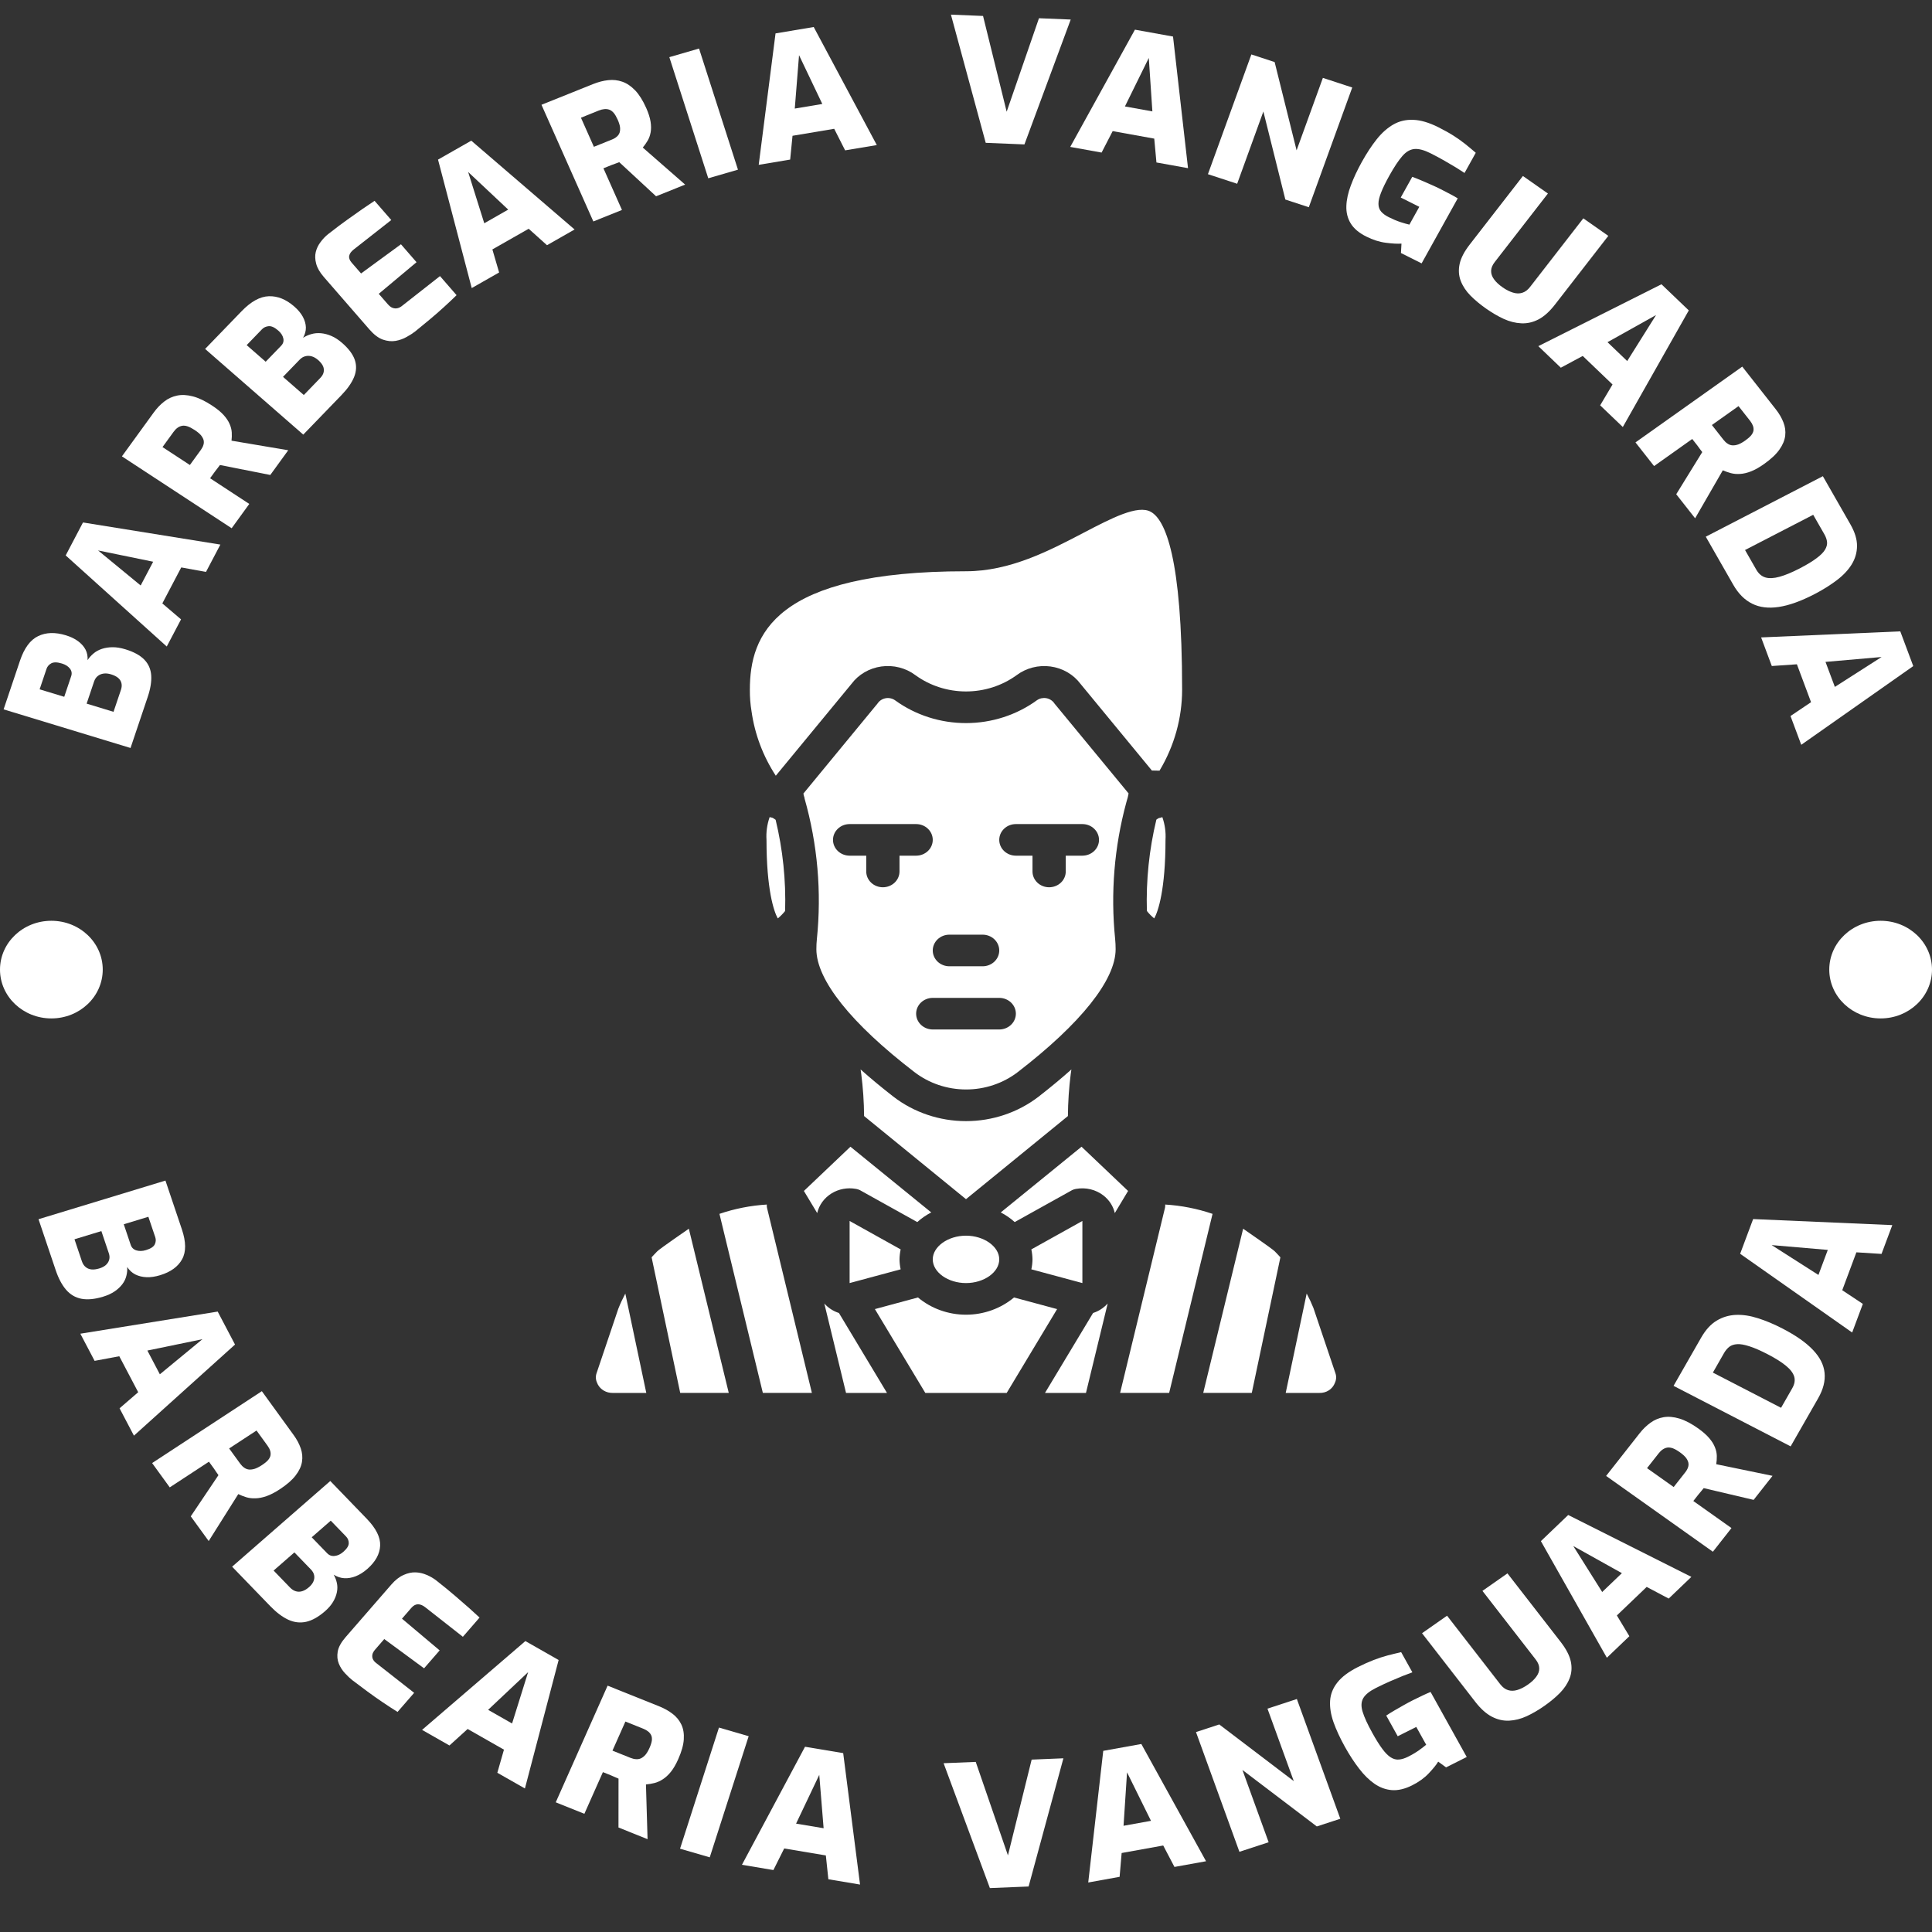 <svg width="96" height="96" viewBox="0 0 96 96" fill="none" xmlns="http://www.w3.org/2000/svg">
<rect x="0" y="0" width="96" height="96" fill="#333333" stroke="none"/>
<path d="M66.332 68.709C66.277 68.86 66.173 68.99 66.035 69.082C65.897 69.172 65.731 69.219 65.563 69.214H63.886L64.928 64.275C65.053 64.509 65.165 64.749 65.264 64.994L66.354 68.227C66.412 68.384 66.403 68.556 66.332 68.709ZM29.669 68.711C29.597 68.559 29.588 68.386 29.645 68.228L30.723 65.031C30.825 64.774 30.942 64.522 31.072 64.277L32.114 69.214H30.437C30.287 69.215 30.141 69.178 30.012 69.105C29.884 69.032 29.779 68.927 29.71 68.802C29.694 68.773 29.681 68.742 29.669 68.711ZM40.96 64.771C41.152 64.988 41.403 65.151 41.686 65.242L44.074 69.214H42.039L40.96 64.771ZM43.473 65.048L45.613 64.47C46.272 65.022 47.121 65.327 48 65.327C48.879 65.327 49.727 65.022 50.386 64.47L52.527 65.048L50.022 69.214H45.978L43.473 65.048ZM54.314 65.242C54.481 65.188 54.637 65.109 54.777 65.008C54.874 64.938 54.962 64.859 55.04 64.771L53.961 69.214H51.925L54.314 65.242ZM51.61 54.49C50.589 55.278 49.315 55.708 48 55.708C46.685 55.708 45.411 55.278 44.39 54.49C43.795 54.027 43.266 53.588 42.762 53.14C42.771 53.219 42.787 53.297 42.795 53.368C42.884 54.061 42.931 54.758 42.936 55.456L48 59.586L53.064 55.456C53.069 54.758 53.116 54.061 53.204 53.368C53.213 53.289 53.229 53.219 53.237 53.14C52.734 53.588 52.205 54.027 51.61 54.49ZM34.228 61.054C32.923 61.957 32.725 62.114 32.659 62.177C32.56 62.271 32.469 62.381 32.378 62.475L33.799 69.211H36.211L34.228 61.054ZM44.753 62.082L42.217 60.669V63.755L44.753 63.072C44.717 62.909 44.698 62.743 44.696 62.577C44.699 62.411 44.718 62.245 44.753 62.082ZM44.753 62.082L42.217 60.669V63.755L44.753 63.072C44.717 62.909 44.698 62.743 44.696 62.577C44.699 62.411 44.718 62.245 44.753 62.082ZM38.103 59.853C37.299 59.902 36.507 60.058 35.749 60.316L37.905 69.211H40.342L38.111 60.01C38.1 59.958 38.098 59.905 38.103 59.853ZM44.753 62.082L42.217 60.669V63.755L44.753 63.072C44.717 62.909 44.698 62.743 44.696 62.577C44.699 62.411 44.718 62.245 44.753 62.082ZM44.753 62.082L42.217 60.669V63.755L44.753 63.072C44.717 62.909 44.698 62.743 44.696 62.577C44.699 62.411 44.718 62.245 44.753 62.082ZM48 61.4C47.108 61.4 46.348 61.941 46.348 62.577C46.348 63.221 47.108 63.755 48 63.755C48.892 63.755 49.652 63.221 49.652 62.577C49.652 61.941 48.892 61.4 48 61.4ZM57.897 59.853C57.902 59.905 57.899 59.958 57.889 60.01L55.658 69.211H58.095L60.251 60.316C59.493 60.058 58.7 59.902 57.897 59.853ZM63.341 62.177C63.275 62.114 63.077 61.957 61.771 61.054L59.788 69.211H62.201L63.622 62.475C63.531 62.381 63.44 62.271 63.341 62.177ZM48 61.4C47.108 61.4 46.348 61.941 46.348 62.577C46.348 63.221 47.108 63.755 48 63.755C48.892 63.755 49.652 63.221 49.652 62.577C49.652 61.941 48.892 61.4 48 61.4ZM48 61.4C47.108 61.4 46.348 61.941 46.348 62.577C46.348 63.221 47.108 63.755 48 63.755C48.892 63.755 49.652 63.221 49.652 62.577C49.652 61.941 48.892 61.4 48 61.4ZM51.247 62.082C51.282 62.245 51.301 62.411 51.304 62.577C51.302 62.743 51.283 62.909 51.247 63.072L53.783 63.755V60.669L51.247 62.082ZM48 61.4C47.108 61.4 46.348 61.941 46.348 62.577C46.348 63.221 47.108 63.755 48 63.755C48.892 63.755 49.652 63.221 49.652 62.577C49.652 61.941 48.892 61.4 48 61.4ZM48 61.4C47.108 61.4 46.348 61.941 46.348 62.577C46.348 63.221 47.108 63.755 48 63.755C48.892 63.755 49.652 63.221 49.652 62.577C49.652 61.941 48.892 61.4 48 61.4ZM44.753 62.082L42.217 60.669V63.755L44.753 63.072C44.717 62.909 44.698 62.743 44.696 62.577C44.699 62.411 44.718 62.245 44.753 62.082ZM53.741 56.98L49.727 60.245C49.979 60.375 50.212 60.536 50.42 60.724L53.213 59.17C53.291 59.122 53.378 59.09 53.469 59.075C53.708 59.032 53.953 59.039 54.189 59.096C54.425 59.153 54.644 59.258 54.832 59.405C55.117 59.627 55.316 59.934 55.394 60.277L56.054 59.178L53.741 56.98ZM57.756 40.602C57.701 40.625 57.643 40.641 57.583 40.649C57.539 40.672 57.498 40.698 57.459 40.728C57.101 42.216 56.943 43.74 56.988 45.266C57.095 45.401 57.217 45.524 57.352 45.635C57.55 45.289 57.913 44.19 57.913 41.733C57.937 41.35 57.883 40.966 57.756 40.602ZM57.186 25.434C56.542 25.065 55.228 25.748 53.832 26.479C52.122 27.373 50.181 28.386 48 28.386C38.483 28.386 37.26 31.535 37.26 34.274C37.257 34.632 37.284 34.989 37.343 35.342C37.502 36.479 37.913 37.571 38.549 38.545L42.308 33.984C42.481 33.751 42.702 33.554 42.958 33.405C43.213 33.256 43.498 33.158 43.795 33.117C44.092 33.076 44.394 33.092 44.684 33.166C44.974 33.239 45.245 33.368 45.48 33.544C46.202 34.071 47.085 34.356 47.994 34.358C48.904 34.359 49.788 34.076 50.511 33.552C50.747 33.374 51.018 33.244 51.308 33.169C51.599 33.094 51.902 33.077 52.199 33.117C52.497 33.157 52.783 33.255 53.04 33.404C53.296 33.553 53.518 33.751 53.692 33.984L57.236 38.286L57.616 38.294C58.35 37.069 58.737 35.684 58.739 34.274C58.739 27.688 57.897 25.827 57.186 25.434ZM38.541 40.736C38.492 40.697 38.439 40.663 38.384 40.634C38.336 40.626 38.29 40.616 38.243 40.602C38.116 40.966 38.062 41.35 38.087 41.733C38.087 44.19 38.45 45.289 38.648 45.635C38.783 45.524 38.905 45.401 39.012 45.266C39.057 43.743 38.899 42.221 38.541 40.736ZM52.395 34.957C52.352 34.89 52.294 34.832 52.226 34.787C52.158 34.741 52.081 34.71 51.999 34.694C51.918 34.679 51.834 34.68 51.752 34.696C51.671 34.713 51.595 34.746 51.527 34.793C50.517 35.529 49.279 35.929 48.005 35.93C46.732 35.932 45.493 35.535 44.481 34.801C44.414 34.753 44.337 34.718 44.255 34.7C44.173 34.682 44.089 34.68 44.006 34.695C43.924 34.71 43.846 34.741 43.777 34.786C43.707 34.831 43.649 34.89 43.605 34.957L39.92 39.432C39.929 39.464 39.937 39.503 39.945 39.542C39.954 39.58 39.965 39.617 39.978 39.652V39.676C40.624 41.951 40.831 44.318 40.59 46.663C40.573 46.82 40.565 46.993 40.565 47.166C40.565 48.689 42.292 50.856 45.431 53.266C46.157 53.827 47.063 54.134 47.998 54.135C48.934 54.137 49.841 53.832 50.569 53.274C53.708 50.856 55.435 48.689 55.435 47.166C55.435 46.993 55.427 46.82 55.41 46.648C55.18 44.378 55.367 42.088 55.964 39.88C55.972 39.857 55.98 39.809 55.997 39.762L56.038 39.621C56.054 39.558 56.063 39.495 56.079 39.425L52.395 34.957ZM47.174 46.443H48.826C49.045 46.443 49.255 46.526 49.41 46.673C49.565 46.821 49.652 47.02 49.652 47.228C49.652 47.437 49.565 47.636 49.41 47.784C49.255 47.931 49.045 48.014 48.826 48.014H47.174C46.955 48.014 46.745 47.931 46.59 47.784C46.435 47.636 46.348 47.437 46.348 47.228C46.348 47.02 46.435 46.821 46.59 46.673C46.745 46.526 46.955 46.443 47.174 46.443ZM44.696 42.518V43.303C44.696 43.511 44.608 43.711 44.453 43.858C44.299 44.005 44.089 44.088 43.869 44.088C43.65 44.088 43.44 44.005 43.285 43.858C43.13 43.711 43.043 43.511 43.043 43.303V42.518H42.217C41.998 42.518 41.788 42.435 41.633 42.288C41.478 42.141 41.391 41.941 41.391 41.733C41.391 41.525 41.478 41.325 41.633 41.178C41.788 41.03 41.998 40.948 42.217 40.948H45.522C45.741 40.948 45.951 41.03 46.106 41.178C46.261 41.325 46.348 41.525 46.348 41.733C46.348 41.941 46.261 42.141 46.106 42.288C45.951 42.435 45.741 42.518 45.522 42.518H44.696ZM49.652 51.154H46.348C46.129 51.154 45.919 51.071 45.764 50.924C45.609 50.777 45.522 50.577 45.522 50.369C45.522 50.161 45.609 49.961 45.764 49.814C45.919 49.667 46.129 49.584 46.348 49.584H49.652C49.871 49.584 50.081 49.667 50.236 49.814C50.391 49.961 50.478 50.161 50.478 50.369C50.478 50.577 50.391 50.777 50.236 50.924C50.081 51.071 49.871 51.154 49.652 51.154ZM53.783 42.518H52.957V43.303C52.957 43.511 52.87 43.711 52.715 43.858C52.56 44.005 52.35 44.088 52.13 44.088C51.911 44.088 51.701 44.005 51.546 43.858C51.392 43.711 51.304 43.511 51.304 43.303V42.518H50.478C50.259 42.518 50.049 42.435 49.894 42.288C49.739 42.141 49.652 41.941 49.652 41.733C49.652 41.525 49.739 41.325 49.894 41.178C50.049 41.03 50.259 40.948 50.478 40.948H53.783C54.002 40.948 54.212 41.03 54.367 41.178C54.522 41.325 54.609 41.525 54.609 41.733C54.609 41.941 54.522 42.141 54.367 42.288C54.212 42.435 54.002 42.518 53.783 42.518ZM42.258 56.98L39.945 59.178L40.606 60.277C40.699 59.877 40.952 59.529 41.312 59.304C41.671 59.08 42.109 58.998 42.531 59.075C42.622 59.09 42.709 59.122 42.787 59.17L45.579 60.724C45.788 60.536 46.021 60.375 46.273 60.245L42.258 56.98Z" fill="white"/>
<path d="M7.34 34.631L6.486 37.167L0.179 35.248L0.995 32.825C1.206 32.201 1.505 31.796 1.894 31.609C2.283 31.42 2.741 31.406 3.268 31.566C3.511 31.64 3.715 31.738 3.881 31.861C4.044 31.983 4.168 32.122 4.251 32.28C4.331 32.438 4.365 32.613 4.351 32.803C4.426 32.684 4.524 32.575 4.643 32.474C4.761 32.373 4.901 32.296 5.063 32.242C5.224 32.188 5.403 32.161 5.598 32.16C5.79 32.159 6 32.193 6.226 32.262C6.646 32.389 6.96 32.561 7.17 32.776C7.378 32.99 7.493 33.253 7.514 33.565C7.534 33.873 7.476 34.228 7.34 34.631ZM4.305 34.963L5.641 35.37L6.011 34.273C6.051 34.153 6.059 34.044 6.034 33.945C6.012 33.847 5.958 33.761 5.875 33.688C5.788 33.614 5.67 33.554 5.519 33.508C5.381 33.466 5.257 33.453 5.145 33.47C5.033 33.486 4.938 33.526 4.858 33.591C4.776 33.655 4.714 33.747 4.674 33.866L4.305 34.963ZM1.969 34.252L3.192 34.624L3.537 33.599C3.584 33.46 3.562 33.333 3.472 33.219C3.384 33.106 3.252 33.023 3.075 32.969C2.844 32.899 2.669 32.895 2.548 32.96C2.43 33.025 2.352 33.116 2.312 33.234L1.969 34.252Z" fill="white"/>
<path d="M8.996 30.776L8.286 32.125L3.264 27.599L4.124 25.961L10.95 27.06L10.235 28.419L9.006 28.195L8.066 29.983L8.996 30.776ZM4.873 27.351L6.99 29.092L7.611 27.912L4.873 27.351Z" fill="white"/>
<path d="M12.387 25.04L11.511 26.248L6.058 22.676L7.639 20.497C7.798 20.279 7.972 20.096 8.163 19.95C8.351 19.803 8.562 19.706 8.797 19.657C9.031 19.607 9.292 19.62 9.579 19.695C9.865 19.768 10.184 19.92 10.536 20.151C10.776 20.308 10.966 20.463 11.106 20.616C11.244 20.768 11.345 20.917 11.408 21.064C11.472 21.209 11.508 21.35 11.516 21.488C11.524 21.627 11.52 21.763 11.504 21.897L14.322 22.373L13.431 23.601L10.929 23.106C10.895 23.153 10.855 23.205 10.811 23.263C10.765 23.318 10.722 23.373 10.683 23.428C10.642 23.484 10.6 23.541 10.558 23.6C10.515 23.658 10.476 23.713 10.439 23.764L12.387 25.04ZM8.075 22.215L9.435 23.106L9.982 22.353C10.043 22.268 10.085 22.186 10.108 22.106C10.134 22.026 10.136 21.944 10.115 21.861C10.09 21.778 10.043 21.696 9.974 21.614C9.901 21.534 9.8 21.45 9.669 21.365C9.536 21.278 9.418 21.217 9.315 21.183C9.212 21.151 9.121 21.143 9.043 21.159C8.961 21.175 8.886 21.208 8.816 21.26C8.748 21.309 8.683 21.377 8.622 21.462L8.075 22.215Z" fill="white"/>
<path d="M16.965 19.635L15.069 21.596L10.192 17.339L12.003 15.466C12.47 14.982 12.921 14.734 13.356 14.72C13.792 14.704 14.214 14.874 14.621 15.229C14.809 15.393 14.951 15.564 15.048 15.741C15.143 15.917 15.193 16.093 15.199 16.268C15.202 16.445 15.155 16.616 15.059 16.784C15.179 16.706 15.316 16.645 15.469 16.602C15.62 16.557 15.781 16.543 15.952 16.558C16.123 16.574 16.297 16.62 16.474 16.697C16.649 16.773 16.825 16.887 17 17.04C17.324 17.323 17.534 17.604 17.63 17.883C17.724 18.161 17.712 18.445 17.594 18.736C17.476 19.024 17.266 19.324 16.965 19.635ZM14.063 18.726L15.096 19.628L15.916 18.78C16.006 18.687 16.061 18.591 16.082 18.492C16.105 18.394 16.094 18.294 16.051 18.194C16.005 18.093 15.924 17.991 15.807 17.889C15.701 17.796 15.594 17.735 15.485 17.705C15.377 17.676 15.272 17.674 15.171 17.701C15.068 17.726 14.972 17.785 14.883 17.878L14.063 18.726ZM12.257 17.149L13.202 17.974L13.968 17.182C14.073 17.074 14.109 16.95 14.077 16.811C14.047 16.673 13.964 16.545 13.827 16.426C13.649 16.27 13.491 16.197 13.353 16.207C13.218 16.219 13.106 16.27 13.018 16.361L12.257 17.149Z" fill="white"/>
<path d="M20.629 16.47C20.519 16.556 20.381 16.646 20.212 16.739C20.043 16.836 19.859 16.902 19.659 16.938C19.459 16.973 19.248 16.952 19.025 16.875C18.804 16.797 18.582 16.629 18.358 16.372L16.091 13.763C15.893 13.536 15.767 13.317 15.711 13.106C15.654 12.893 15.647 12.698 15.69 12.522C15.734 12.346 15.812 12.181 15.927 12.03C16.039 11.876 16.165 11.745 16.301 11.637C16.668 11.349 16.993 11.105 17.274 10.905C17.554 10.703 17.802 10.528 18.019 10.378C18.239 10.229 18.436 10.096 18.612 9.979L19.442 10.933L17.57 12.402C17.446 12.5 17.373 12.603 17.352 12.711C17.331 12.82 17.372 12.933 17.474 13.051L17.941 13.588L19.923 12.138L20.697 13.029L18.82 14.6L19.264 15.11C19.348 15.207 19.429 15.269 19.506 15.297C19.587 15.326 19.666 15.332 19.742 15.316C19.821 15.299 19.893 15.265 19.958 15.214L21.863 13.719L22.687 14.667C22.503 14.847 22.295 15.043 22.062 15.256C21.831 15.467 21.59 15.677 21.34 15.885C21.091 16.09 20.854 16.285 20.629 16.47Z" fill="white"/>
<path d="M24.801 13.539L23.44 14.314L21.765 7.931L23.417 6.99L28.551 11.403L27.18 12.184L26.27 11.367L24.466 12.394L24.801 13.539ZM23.262 8.545L24.063 11.094L25.253 10.415L23.262 8.545Z" fill="white"/>
<path d="M30.905 10.433L29.483 11.004L26.906 5.207L29.471 4.177C29.728 4.074 29.979 4.009 30.223 3.983C30.463 3.956 30.697 3.981 30.922 4.06C31.148 4.138 31.36 4.282 31.561 4.491C31.76 4.699 31.943 4.991 32.11 5.365C32.223 5.62 32.295 5.848 32.327 6.048C32.358 6.247 32.358 6.424 32.329 6.58C32.301 6.735 32.251 6.873 32.179 6.993C32.108 7.114 32.027 7.226 31.939 7.332L34.045 9.173L32.6 9.753L30.77 8.058C30.714 8.08 30.652 8.104 30.582 8.129C30.511 8.153 30.444 8.177 30.38 8.203C30.313 8.23 30.246 8.257 30.177 8.285C30.109 8.312 30.044 8.338 29.984 8.362L30.905 10.433ZM28.867 5.849L29.51 7.295L30.397 6.938C30.497 6.899 30.579 6.851 30.643 6.795C30.71 6.741 30.758 6.673 30.787 6.592C30.813 6.51 30.82 6.416 30.808 6.312C30.793 6.207 30.754 6.085 30.692 5.946C30.629 5.805 30.564 5.693 30.496 5.611C30.427 5.532 30.355 5.479 30.281 5.452C30.203 5.424 30.12 5.414 30.032 5.422C29.947 5.429 29.854 5.452 29.754 5.492L28.867 5.849Z" fill="white"/>
<path d="M36.669 8.431L35.193 8.859L33.259 2.84L34.735 2.412L36.669 8.431Z" fill="white"/>
<path d="M39.263 7.929L37.7 8.19L38.536 1.66L40.433 1.342L43.568 7.208L41.994 7.471L41.451 6.4L39.38 6.747L39.263 7.929ZM39.704 2.742L39.492 5.395L40.86 5.166L39.704 2.742Z" fill="white"/>
<path d="M50.904 7.176L48.98 7.097L47.251 0.727L48.847 0.793L50.021 5.551L51.626 0.906L53.203 0.971L50.904 7.176Z" fill="white"/>
<path d="M54.738 7.581L53.179 7.3L56.394 1.474L58.287 1.816L59.032 8.356L57.463 8.073L57.354 6.888L55.288 6.515L54.738 7.581ZM57.083 2.879L55.897 5.289L57.261 5.535L57.083 2.879Z" fill="white"/>
<path d="M61.474 9.131L60.021 8.655L62.18 2.705L63.336 3.084L64.427 7.47L65.733 3.87L67.192 4.348L65.034 10.297L63.868 9.915L62.776 5.54L61.474 9.131Z" fill="white"/>
<path d="M67.889 11.754C67.525 11.571 67.266 11.352 67.112 11.096C66.959 10.841 66.889 10.555 66.9 10.238C66.91 9.92 66.985 9.578 67.124 9.21C67.262 8.84 67.443 8.453 67.667 8.049C67.91 7.612 68.158 7.234 68.412 6.915C68.668 6.596 68.943 6.353 69.237 6.185C69.533 6.016 69.864 5.939 70.23 5.955C70.596 5.968 71.01 6.091 71.474 6.323C71.763 6.469 72.013 6.608 72.224 6.742C72.435 6.877 72.628 7.014 72.803 7.153C72.976 7.292 73.152 7.438 73.33 7.592L72.772 8.595C72.663 8.523 72.524 8.433 72.354 8.327C72.184 8.224 71.99 8.11 71.773 7.986C71.557 7.861 71.326 7.738 71.079 7.614C70.762 7.455 70.496 7.385 70.282 7.404C70.064 7.424 69.862 7.543 69.675 7.762C69.486 7.979 69.272 8.304 69.032 8.734C68.847 9.068 68.711 9.347 68.624 9.572C68.535 9.796 68.492 9.984 68.495 10.135C68.496 10.288 68.542 10.416 68.632 10.518C68.72 10.619 68.843 10.709 69.001 10.788C69.204 10.89 69.4 10.973 69.585 11.035C69.77 11.094 69.919 11.137 70.032 11.162L70.524 10.277L69.602 9.815L70.174 8.787C70.296 8.831 70.438 8.886 70.599 8.954C70.76 9.022 70.928 9.095 71.105 9.174C71.28 9.251 71.438 9.325 71.581 9.397C71.764 9.488 71.924 9.572 72.062 9.646C72.201 9.719 72.325 9.789 72.434 9.856L70.639 13.087L69.612 12.572L69.639 12.105C69.451 12.119 69.195 12.106 68.87 12.064C68.547 12.024 68.22 11.92 67.889 11.754Z" fill="white"/>
<path d="M73.841 15.333C73.545 15.125 73.286 14.91 73.065 14.687C72.843 14.46 72.683 14.217 72.583 13.957C72.483 13.697 72.465 13.418 72.527 13.121C72.59 12.825 72.756 12.504 73.024 12.158L75.673 8.745L76.915 9.616L74.271 13.023C74.154 13.174 74.095 13.32 74.093 13.46C74.09 13.603 74.138 13.742 74.236 13.876C74.333 14.013 74.475 14.146 74.661 14.276C74.843 14.404 75.017 14.491 75.182 14.54C75.349 14.591 75.502 14.594 75.643 14.547C75.784 14.504 75.913 14.407 76.03 14.256L78.674 10.849L79.916 11.72L77.268 15.132C76.999 15.478 76.727 15.724 76.449 15.87C76.169 16.015 75.883 16.08 75.59 16.065C75.299 16.051 75.009 15.978 74.72 15.846C74.432 15.713 74.139 15.541 73.841 15.333Z" fill="white"/>
<path d="M77.556 18.271L76.438 17.2L82.557 14.125L83.915 15.424L80.637 21.218L79.511 20.141L80.126 19.105L78.645 17.687L77.556 18.271ZM82.289 15.654L79.876 17.003L80.855 17.94L82.289 15.654Z" fill="white"/>
<path d="M82.19 23.159L81.266 21.983L86.572 18.217L88.238 20.337C88.406 20.55 88.531 20.765 88.616 20.985C88.702 21.2 88.732 21.422 88.706 21.648C88.68 21.875 88.584 22.106 88.417 22.341C88.253 22.575 87.999 22.813 87.656 23.056C87.423 23.222 87.208 23.343 87.01 23.421C86.815 23.497 86.634 23.54 86.468 23.549C86.303 23.561 86.15 23.548 86.01 23.511C85.869 23.473 85.735 23.426 85.606 23.369L84.23 25.754L83.291 24.559L84.584 22.464C84.548 22.418 84.509 22.367 84.466 22.309C84.426 22.249 84.385 22.193 84.343 22.14C84.3 22.085 84.256 22.029 84.211 21.972C84.166 21.915 84.125 21.863 84.086 21.813L82.19 23.159ZM86.386 20.18L85.063 21.119L85.639 21.853C85.703 21.935 85.772 22 85.844 22.045C85.916 22.095 85.996 22.123 86.086 22.13C86.177 22.134 86.274 22.119 86.377 22.082C86.481 22.042 86.596 21.978 86.724 21.887C86.853 21.795 86.951 21.709 87.019 21.627C87.082 21.544 87.12 21.465 87.13 21.39C87.139 21.311 87.13 21.232 87.101 21.153C87.073 21.076 87.027 20.996 86.963 20.913L86.386 20.18Z" fill="white"/>
<path d="M86.126 29.059L84.759 26.668L90.577 23.662L91.945 26.053C92.169 26.445 92.278 26.804 92.274 27.131C92.272 27.457 92.183 27.764 92.007 28.049C91.832 28.332 91.583 28.595 91.259 28.838C90.939 29.081 90.569 29.311 90.151 29.528C89.484 29.872 88.895 30.083 88.386 30.159C87.877 30.236 87.438 30.183 87.066 29.998C86.692 29.814 86.379 29.501 86.126 29.059ZM90.097 25.58L86.71 27.33L87.268 28.305C87.384 28.508 87.536 28.638 87.724 28.694C87.911 28.748 88.145 28.737 88.427 28.659C88.708 28.581 89.038 28.444 89.419 28.248C89.78 28.061 90.062 27.89 90.264 27.737C90.469 27.584 90.61 27.442 90.686 27.312C90.764 27.181 90.797 27.054 90.785 26.933C90.772 26.81 90.729 26.684 90.656 26.555L90.097 25.58Z" fill="white"/>
<path d="M88.04 33.094L87.509 31.673L94.424 31.372L95.069 33.098L89.503 37.009L88.969 35.578L89.99 34.891L89.287 33.008L88.04 33.094ZM93.496 32.646L90.708 32.889L91.173 34.132L93.496 32.646Z" fill="white"/>
<path d="M2.769 63.118L1.914 60.582L8.221 58.662L9.037 61.084C9.248 61.709 9.252 62.205 9.049 62.571C8.848 62.939 8.484 63.204 7.957 63.364C7.714 63.438 7.488 63.471 7.278 63.463C7.071 63.454 6.885 63.408 6.721 63.326C6.559 63.242 6.425 63.118 6.319 62.956C6.331 63.094 6.318 63.237 6.282 63.384C6.248 63.531 6.182 63.672 6.083 63.805C5.984 63.938 5.856 64.059 5.698 64.167C5.542 64.274 5.351 64.362 5.124 64.431C4.705 64.559 4.344 64.593 4.041 64.534C3.741 64.475 3.487 64.324 3.279 64.082C3.075 63.842 2.905 63.521 2.769 63.118ZM5.037 61.172L3.701 61.579L4.07 62.675C4.111 62.795 4.171 62.888 4.252 62.955C4.33 63.023 4.425 63.063 4.538 63.077C4.654 63.09 4.787 63.073 4.938 63.027C5.076 62.985 5.185 62.926 5.266 62.852C5.347 62.776 5.4 62.691 5.425 62.594C5.453 62.497 5.447 62.388 5.406 62.269L5.037 61.172ZM7.372 60.461L6.15 60.833L6.495 61.858C6.542 61.997 6.637 62.088 6.78 62.132C6.921 62.175 7.08 62.17 7.256 62.116C7.488 62.046 7.632 61.951 7.691 61.832C7.747 61.714 7.755 61.597 7.716 61.479L7.372 60.461Z" fill="white"/>
<path d="M4.701 67.62L3.992 66.271L10.817 65.172L11.678 66.81L6.655 71.337L5.941 69.978L6.867 69.178L5.927 67.391L4.701 67.62ZM10.059 66.544L7.323 67.108L7.943 68.288L10.059 66.544Z" fill="white"/>
<path d="M8.435 73.907L7.559 72.699L13.011 69.127L14.591 71.306C14.749 71.523 14.867 71.744 14.943 71.966C15.02 72.185 15.041 72.407 15.006 72.632C14.971 72.858 14.866 73.085 14.69 73.314C14.517 73.542 14.254 73.771 13.901 74.002C13.662 74.159 13.442 74.272 13.241 74.343C13.043 74.411 12.861 74.448 12.694 74.451C12.528 74.457 12.377 74.439 12.238 74.397C12.099 74.354 11.966 74.302 11.84 74.241L10.37 76.574L9.479 75.346L10.855 73.299C10.821 73.253 10.784 73.199 10.743 73.14C10.705 73.079 10.666 73.021 10.626 72.966C10.585 72.91 10.544 72.853 10.501 72.794C10.459 72.736 10.42 72.682 10.383 72.631L8.435 73.907ZM12.747 71.082L11.386 71.973L11.933 72.726C11.995 72.811 12.061 72.878 12.131 72.926C12.2 72.978 12.28 73.009 12.369 73.02C12.46 73.027 12.557 73.015 12.662 72.982C12.767 72.946 12.885 72.886 13.016 72.8C13.149 72.713 13.251 72.63 13.321 72.55C13.388 72.47 13.428 72.392 13.441 72.317C13.454 72.239 13.448 72.16 13.422 72.08C13.398 72.002 13.355 71.92 13.293 71.835L12.747 71.082Z" fill="white"/>
<path d="M13.43 79.809L11.534 77.848L16.411 73.59L18.221 75.463C18.688 75.946 18.911 76.394 18.889 76.807C18.869 77.222 18.655 77.607 18.248 77.963C18.06 78.127 17.869 78.247 17.675 78.323C17.483 78.398 17.294 78.431 17.109 78.421C16.924 78.409 16.748 78.351 16.581 78.245C16.652 78.366 16.704 78.501 16.737 78.649C16.771 78.796 16.773 78.95 16.741 79.11C16.71 79.271 16.647 79.432 16.552 79.592C16.458 79.752 16.323 79.908 16.148 80.062C15.823 80.345 15.511 80.52 15.21 80.587C14.911 80.652 14.614 80.617 14.319 80.481C14.027 80.344 13.731 80.12 13.43 79.809ZM14.629 77.138L13.596 78.04L14.415 78.888C14.505 78.98 14.601 79.041 14.704 79.07C14.805 79.1 14.909 79.098 15.018 79.065C15.128 79.031 15.242 78.963 15.359 78.861C15.465 78.768 15.538 78.671 15.578 78.571C15.619 78.47 15.629 78.371 15.609 78.274C15.592 78.175 15.538 78.079 15.449 77.986L14.629 77.138ZM16.435 75.561L15.489 76.387L16.256 77.179C16.36 77.287 16.486 77.332 16.635 77.313C16.782 77.297 16.924 77.229 17.06 77.11C17.239 76.953 17.329 76.81 17.33 76.679C17.329 76.549 17.284 76.439 17.196 76.348L16.435 75.561Z" fill="white"/>
<path d="M17.503 83.484C17.393 83.398 17.274 83.285 17.146 83.146C17.014 83.007 16.911 82.848 16.837 82.668C16.762 82.488 16.744 82.287 16.781 82.064C16.82 81.843 16.952 81.604 17.175 81.347L19.443 78.738C19.64 78.511 19.843 78.351 20.051 78.26C20.26 78.166 20.46 78.123 20.65 78.13C20.84 78.137 21.025 78.179 21.203 78.257C21.384 78.333 21.542 78.426 21.679 78.533C22.046 78.822 22.36 79.078 22.62 79.303C22.881 79.526 23.11 79.724 23.305 79.898C23.5 80.075 23.675 80.234 23.829 80.376L23 81.331L21.128 79.862C21.004 79.764 20.884 79.716 20.768 79.716C20.652 79.717 20.543 79.776 20.44 79.894L19.974 80.431L21.846 82.007L21.072 82.898L19.094 81.443L18.651 81.954C18.566 82.05 18.517 82.138 18.503 82.215C18.489 82.296 18.497 82.371 18.527 82.439C18.56 82.509 18.609 82.57 18.674 82.621L20.579 84.116L19.754 85.065C19.534 84.927 19.291 84.77 19.028 84.593C18.766 84.417 18.504 84.232 18.242 84.038C17.983 83.844 17.737 83.659 17.503 83.484Z" fill="white"/>
<path d="M22.333 86.732L20.972 85.957L26.106 81.544L27.758 82.485L26.083 88.868L24.712 88.088L25.041 86.94L23.237 85.912L22.333 86.732ZM26.242 83.088L24.254 84.961L25.445 85.639L26.242 83.088Z" fill="white"/>
<path d="M29.037 90.127L27.615 89.556L30.192 83.759L32.757 84.788C33.014 84.891 33.238 85.017 33.428 85.165C33.616 85.311 33.76 85.487 33.858 85.695C33.956 85.903 33.996 86.149 33.977 86.432C33.959 86.712 33.867 87.04 33.7 87.414C33.587 87.669 33.466 87.877 33.337 88.039C33.208 88.198 33.075 88.322 32.937 88.41C32.8 88.499 32.662 88.561 32.521 88.597C32.38 88.632 32.239 88.656 32.097 88.669L32.177 91.388L30.732 90.807L30.734 88.379C30.679 88.356 30.618 88.33 30.55 88.3C30.483 88.269 30.417 88.24 30.353 88.214C30.287 88.188 30.219 88.16 30.151 88.133C30.082 88.105 30.018 88.079 29.958 88.056L29.037 90.127ZM31.076 85.542L30.433 86.988L31.32 87.344C31.419 87.384 31.512 87.407 31.599 87.412C31.687 87.42 31.771 87.406 31.853 87.369C31.933 87.329 32.008 87.269 32.078 87.188C32.147 87.104 32.212 86.992 32.274 86.853C32.337 86.712 32.375 86.59 32.39 86.487C32.401 86.385 32.391 86.299 32.36 86.229C32.327 86.156 32.277 86.093 32.209 86.038C32.144 85.985 32.062 85.938 31.962 85.898L31.076 85.542Z" fill="white"/>
<path d="M35.267 92.29L33.791 91.861L35.725 85.842L37.201 86.271L35.267 92.29Z" fill="white"/>
<path d="M38.43 92.922L36.867 92.66L40.001 86.795L41.898 87.112L42.735 93.643L41.161 93.379L41.036 92.196L38.966 91.849L38.43 92.922ZM40.709 88.191L39.557 90.615L40.925 90.844L40.709 88.191Z" fill="white"/>
<path d="M51.111 93.739L49.187 93.818L46.887 87.613L48.484 87.548L50.084 92.193L51.262 87.434L52.84 87.369L51.111 93.739Z" fill="white"/>
<path d="M55.633 93.258L54.074 93.54L54.82 86.999L56.712 86.658L59.928 92.484L58.358 92.767L57.8 91.702L55.734 92.075L55.633 93.258ZM56.002 88.067L55.828 90.722L57.192 90.476L56.002 88.067Z" fill="white"/>
<path d="M63.038 91.54L61.586 92.015L59.428 86.066L60.584 85.687L64.287 88.502L62.98 84.902L64.44 84.423L66.599 90.373L65.432 90.755L61.736 87.949L63.038 91.54Z" fill="white"/>
<path d="M70.171 88.711C69.808 88.893 69.471 88.973 69.162 88.95C68.855 88.926 68.566 88.82 68.296 88.633C68.026 88.445 67.77 88.193 67.53 87.877C67.285 87.561 67.051 87.2 66.826 86.796C66.584 86.36 66.395 85.952 66.26 85.572C66.128 85.192 66.072 84.839 66.092 84.513C66.112 84.186 66.231 83.882 66.451 83.604C66.669 83.325 67.009 83.069 67.473 82.835C67.762 82.69 68.024 82.573 68.26 82.483C68.495 82.393 68.723 82.319 68.944 82.26C69.161 82.202 69.388 82.147 69.622 82.094L70.18 83.097C70.055 83.141 69.899 83.201 69.711 83.274C69.524 83.35 69.317 83.438 69.086 83.537C68.857 83.637 68.618 83.749 68.371 83.873C68.054 84.032 67.844 84.201 67.74 84.38C67.634 84.562 67.624 84.788 67.709 85.059C67.791 85.33 67.953 85.681 68.192 86.111C68.377 86.445 68.543 86.709 68.689 86.904C68.834 87.1 68.973 87.24 69.106 87.323C69.24 87.408 69.377 87.444 69.517 87.43C69.654 87.418 69.801 87.373 69.959 87.294C70.163 87.192 70.344 87.085 70.503 86.974C70.658 86.862 70.779 86.769 70.866 86.695L70.374 85.81L69.452 86.273L68.881 85.245C68.988 85.173 69.116 85.094 69.266 85.005C69.416 84.917 69.574 84.826 69.742 84.732C69.907 84.638 70.062 84.556 70.204 84.484C70.387 84.393 70.55 84.314 70.692 84.247C70.834 84.179 70.965 84.121 71.085 84.073L72.881 87.304L71.854 87.82L71.463 87.535C71.37 87.691 71.214 87.884 70.995 88.115C70.777 88.346 70.503 88.544 70.171 88.711Z" fill="white"/>
<path d="M76.742 84.763C76.446 84.97 76.153 85.141 75.863 85.276C75.57 85.411 75.278 85.485 74.987 85.499C74.695 85.512 74.41 85.447 74.131 85.302C73.851 85.157 73.577 84.912 73.309 84.567L70.66 81.154L71.903 80.283L74.547 83.69C74.664 83.841 74.793 83.938 74.934 83.981C75.076 84.026 75.23 84.024 75.394 83.974C75.56 83.925 75.736 83.836 75.922 83.706C76.104 83.579 76.243 83.447 76.34 83.31C76.441 83.174 76.489 83.036 76.484 82.895C76.482 82.754 76.423 82.608 76.306 82.457L73.662 79.05L74.904 78.18L77.553 81.592C77.821 81.938 77.987 82.258 78.052 82.554C78.115 82.85 78.096 83.129 77.994 83.391C77.894 83.651 77.735 83.893 77.517 84.116C77.298 84.338 77.039 84.554 76.742 84.763Z" fill="white"/>
<path d="M80.962 81.302L79.844 82.372L76.566 76.578L77.923 75.279L84.043 78.354L82.917 79.432L81.823 78.853L80.341 80.271L80.962 81.302ZM78.176 76.822L79.612 79.106L80.591 78.169L78.176 76.822Z" fill="white"/>
<path d="M86.036 75.929L85.112 77.105L79.807 73.338L81.473 71.218C81.64 71.006 81.822 70.83 82.019 70.69C82.212 70.551 82.427 70.461 82.663 70.42C82.899 70.38 83.159 70.401 83.444 70.487C83.726 70.57 84.039 70.734 84.382 70.977C84.614 71.143 84.798 71.304 84.932 71.462C85.065 71.619 85.159 71.771 85.216 71.92C85.275 72.067 85.305 72.21 85.307 72.349C85.309 72.487 85.3 72.623 85.279 72.756L88.076 73.334L87.137 74.528L84.656 73.944C84.62 73.99 84.579 74.041 84.532 74.096C84.484 74.15 84.439 74.204 84.397 74.257C84.354 74.312 84.31 74.367 84.266 74.424C84.221 74.481 84.179 74.534 84.14 74.584L86.036 75.929ZM81.84 72.951L83.164 73.89L83.74 73.157C83.805 73.075 83.85 72.994 83.876 72.915C83.905 72.836 83.91 72.755 83.892 72.671C83.871 72.587 83.828 72.503 83.761 72.419C83.692 72.336 83.594 72.249 83.467 72.159C83.338 72.067 83.222 72.002 83.12 71.964C83.018 71.929 82.928 71.918 82.849 71.93C82.767 71.943 82.69 71.974 82.619 72.023C82.549 72.07 82.481 72.135 82.417 72.217L81.84 72.951Z" fill="white"/>
<path d="M90.344 69.478L88.976 71.869L83.158 68.862L84.526 66.472C84.75 66.08 85.008 65.797 85.299 65.623C85.588 65.447 85.907 65.352 86.255 65.336C86.6 65.322 86.968 65.378 87.358 65.504C87.747 65.627 88.151 65.797 88.569 66.013C89.237 66.358 89.743 66.713 90.087 67.078C90.432 67.441 90.624 67.821 90.662 68.218C90.703 68.616 90.596 69.036 90.344 69.478ZM85.112 68.203L88.5 69.953L89.058 68.977C89.174 68.774 89.205 68.583 89.153 68.402C89.099 68.223 88.962 68.043 88.74 67.861C88.518 67.678 88.217 67.49 87.837 67.293C87.476 67.106 87.172 66.974 86.927 66.897C86.68 66.816 86.479 66.781 86.322 66.791C86.164 66.8 86.034 66.843 85.933 66.918C85.832 66.996 85.744 67.099 85.67 67.227L85.112 68.203Z" fill="white"/>
<path d="M92.564 64.79L92.033 66.212L86.467 62.3L87.112 60.575L94.027 60.875L93.492 62.306L92.243 62.227L91.54 64.11L92.564 64.79ZM88.033 61.868L90.357 63.351L90.822 62.107L88.033 61.868Z" fill="white"/>
<path d="M0 48.179C0 46.839 1.143 45.753 2.552 45.753C3.962 45.753 5.105 46.839 5.105 48.179C5.105 49.519 3.962 50.605 2.552 50.605C1.143 50.605 0 49.519 0 48.179Z" fill="white"/>
<path d="M90.895 48.179C90.895 46.839 92.038 45.753 93.448 45.753C94.857 45.753 96 46.839 96 48.179C96 49.519 94.857 50.605 93.448 50.605C92.038 50.605 90.895 49.519 90.895 48.179Z" fill="white"/>
</svg>
